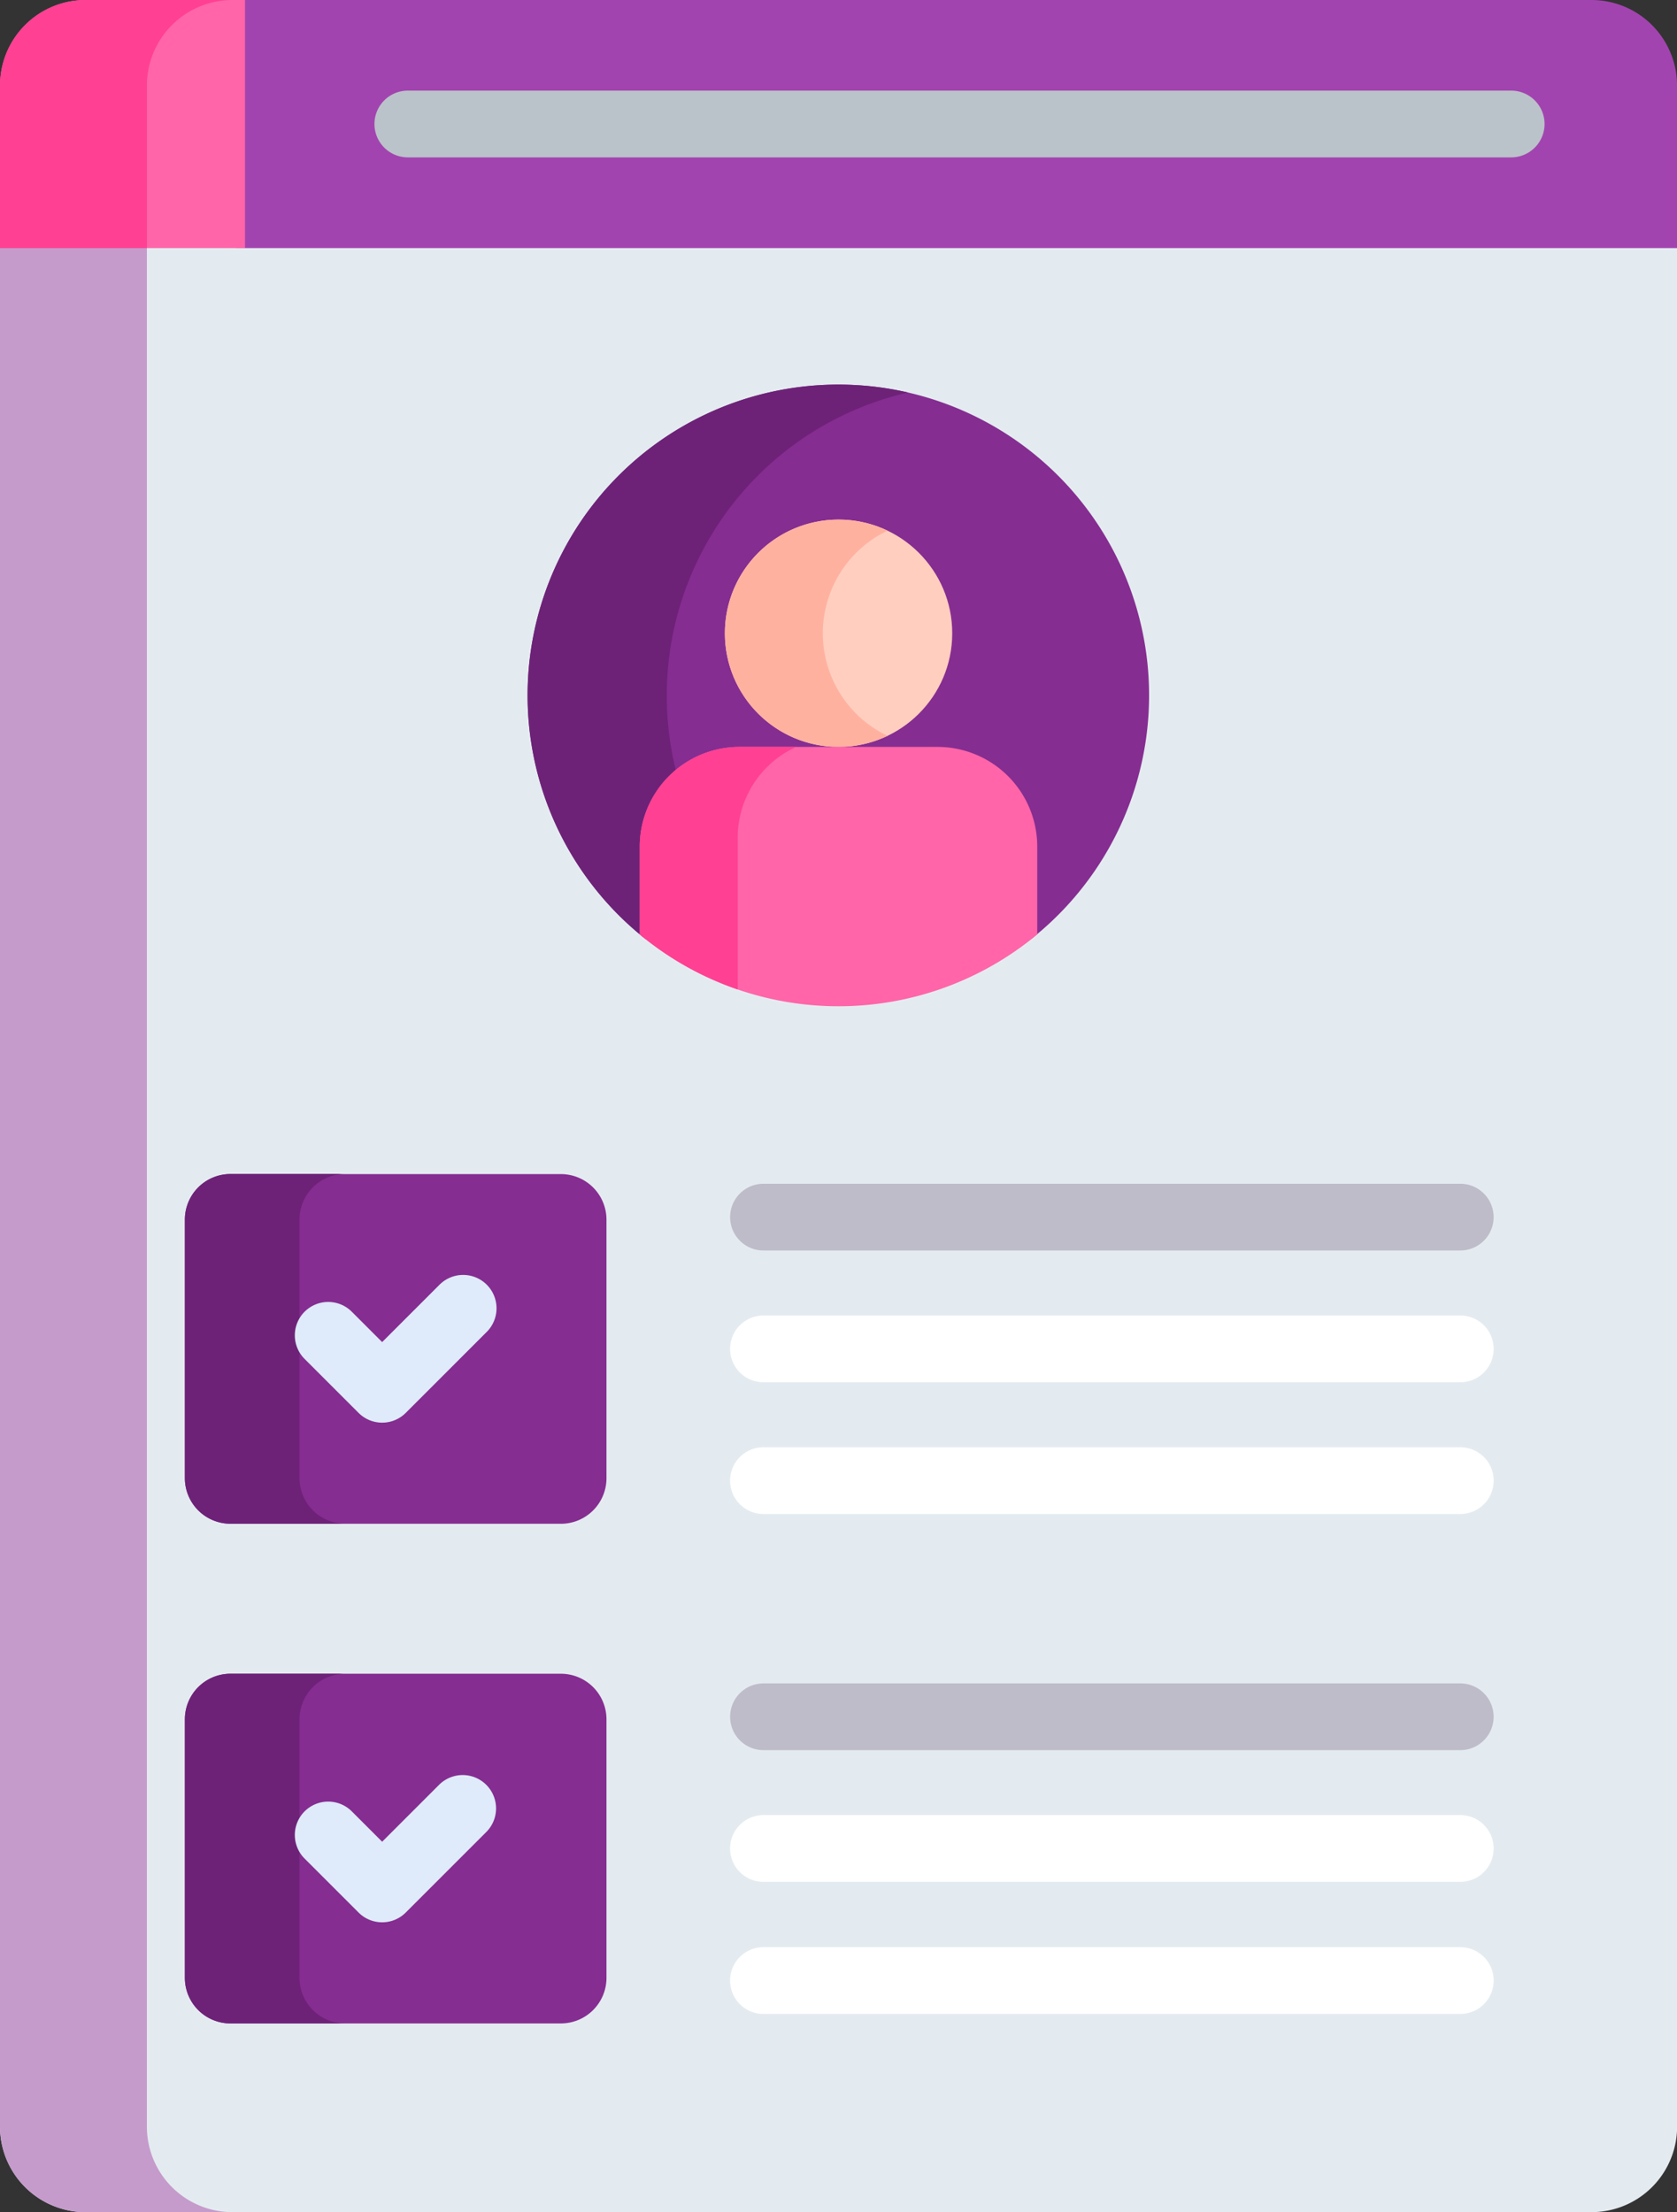 <svg xmlns="http://www.w3.org/2000/svg" width="29.844" height="39.373" viewBox="0 0 29.844 39.373"><rect x="0" y="0" width="29.844" height="39.373" fill="#333333" stroke="none"/><defs><style>.a{fill:#e4ebf0;}.b{fill:#c59bcb;}.c{fill:#a244af;}.d{fill:#ff65a8;}.e{fill:#ff4093;}.f{fill:#bbc3ca;}.g{fill:#852d91;}.h{fill:#6d2277;}.i{fill:#ffcebe;}.j{fill:#ffb1a0;}.k{fill:#bebcc9;}.l{fill:#fff;}.m{fill:#dfebfa;}</style></defs><g transform="translate(-61.954)"><path class="a" d="M61.954,55.347V88.941a1.523,1.523,0,0,0,1.523,1.523h26.8A1.523,1.523,0,0,0,91.8,88.941V55.347Z" transform="translate(0 -51.091)"/><path class="b" d="M64.568,88.941V55.347H61.954V88.941a1.523,1.523,0,0,0,1.523,1.523h2.614A1.523,1.523,0,0,1,64.568,88.941Z" transform="translate(0 -51.091)"/><path class="c" d="M140.711,0h-24.12V4.415h25.643V1.523A1.523,1.523,0,0,0,140.711,0Z" transform="translate(-50.435)"/><path class="d" d="M66.314,0H63.477a1.523,1.523,0,0,0-1.523,1.523V4.415h4.36V0Z" transform="translate(0)"/><path class="e" d="M66.091,0H63.477a1.523,1.523,0,0,0-1.523,1.523V4.415h2.614V1.523A1.523,1.523,0,0,1,66.091,0Z" transform="translate(0)"/><g transform="translate(68.618 1.613)"><path class="f" d="M168.845,22.166H149.21a.594.594,0,1,1,0-1.188h19.635a.594.594,0,1,1,0,1.188Z" transform="translate(-148.616 -20.978)"/></g><path class="g" d="M189.591,89.013a5.531,5.531,0,0,0-3.43,9.871v-1.4a1.808,1.808,0,0,1,1.716-1.878H191.3a1.808,1.808,0,0,1,1.716,1.878v1.4a5.531,5.531,0,0,0-3.43-9.871Z" transform="translate(-112.715 -82.168)"/><g transform="translate(71.344 6.845)"><path class="h" d="M186.535,94.546a5.533,5.533,0,0,1,4.294-5.391,5.531,5.531,0,0,0-4.668,9.731v-1.4a1.954,1.954,0,0,1,.587-1.41A5.529,5.529,0,0,1,186.535,94.546Z" transform="translate(-184.059 -89.014)"/></g><circle class="i" cx="2.023" cy="2.023" r="2.023" transform="translate(74.854 9.248)"/><path class="j" d="M231.44,122.285a2.023,2.023,0,0,1,1.151-1.826,2.023,2.023,0,1,0,0,3.652A2.023,2.023,0,0,1,231.44,122.285Z" transform="translate(-154.843 -111.014)"/><path class="d" d="M215.309,172.868h-3.534a1.775,1.775,0,0,0-1.77,1.77v1.567a5.53,5.53,0,0,0,7.074,0v-1.567A1.775,1.775,0,0,0,215.309,172.868Z" transform="translate(-136.666 -159.574)"/><path class="e" d="M211.748,174.48a1.775,1.775,0,0,1,1.041-1.612h-1.014a1.775,1.775,0,0,0-1.77,1.77v1.567a5.527,5.527,0,0,0,1.743.98Z" transform="translate(-136.666 -159.574)"/><path class="g" d="M111.434,271.741h-5.879a.812.812,0,0,0-.812.812v4.6a.812.812,0,0,0,.812.812h5.879a.812.812,0,0,0,.812-.812v-4.6A.812.812,0,0,0,111.434,271.741Z" transform="translate(-39.499 -250.844)"/><path class="g" d="M111.434,387.388h-5.879a.812.812,0,0,0-.812.812v4.6a.812.812,0,0,0,.812.812h5.879a.812.812,0,0,0,.812-.812v-4.6A.812.812,0,0,0,111.434,387.388Z" transform="translate(-39.499 -357.598)"/><path class="h" d="M106.783,277.151v-4.6a.812.812,0,0,1,.812-.812h-2.04a.812.812,0,0,0-.812.812v4.6a.812.812,0,0,0,.812.812h2.04A.812.812,0,0,1,106.783,277.151Z" transform="translate(-39.499 -250.844)"/><path class="h" d="M106.783,392.8v-4.6a.812.812,0,0,1,.812-.812h-2.04a.812.812,0,0,0-.812.812v4.6a.812.812,0,0,0,.812.812h2.04A.812.812,0,0,1,106.783,392.8Z" transform="translate(-39.499 -357.598)"/><g transform="translate(74.946 21.069)"><path class="k" d="M243.9,275.161H231.5a.594.594,0,1,1,0-1.188h12.4a.594.594,0,0,1,0,1.188Z" transform="translate(-230.905 -273.973)"/></g><g transform="translate(74.946 23.414)"><path class="l" d="M243.9,305.654H231.5a.594.594,0,1,1,0-1.188h12.4a.594.594,0,0,1,0,1.188Z" transform="translate(-230.905 -304.466)"/></g><g transform="translate(74.946 25.759)"><path class="l" d="M243.9,336.148H231.5a.594.594,0,1,1,0-1.188h12.4a.594.594,0,0,1,0,1.188Z" transform="translate(-230.905 -334.96)"/></g><g transform="translate(74.946 29.962)"><path class="k" d="M243.9,390.808H231.5a.594.594,0,0,1,0-1.188h12.4a.594.594,0,0,1,0,1.188Z" transform="translate(-230.905 -389.62)"/></g><g transform="translate(74.946 32.307)"><path class="l" d="M243.9,421.3H231.5a.594.594,0,0,1,0-1.188h12.4a.594.594,0,0,1,0,1.188Z" transform="translate(-230.905 -420.113)"/></g><g transform="translate(74.946 34.652)"><path class="l" d="M243.9,451.8H231.5a.594.594,0,1,1,0-1.188h12.4a.594.594,0,0,1,0,1.188Z" transform="translate(-230.905 -450.607)"/></g><g transform="translate(67.205 22.695)"><path class="m" d="M131.788,297.746a.592.592,0,0,1-.42-.174l-.956-.956a.594.594,0,1,1,.84-.84l.536.536,1.017-1.017a.594.594,0,1,1,.84.84l-1.437,1.437A.592.592,0,0,1,131.788,297.746Z" transform="translate(-130.238 -295.12)"/></g><g transform="translate(67.205 31.588)"><path class="m" d="M131.788,413.393a.592.592,0,0,1-.42-.174l-.956-.956a.594.594,0,1,1,.84-.84l.536.536,1.017-1.017a.594.594,0,0,1,.84.84l-1.437,1.437A.592.592,0,0,1,131.788,413.393Z" transform="translate(-130.238 -410.767)"/></g></g></svg>